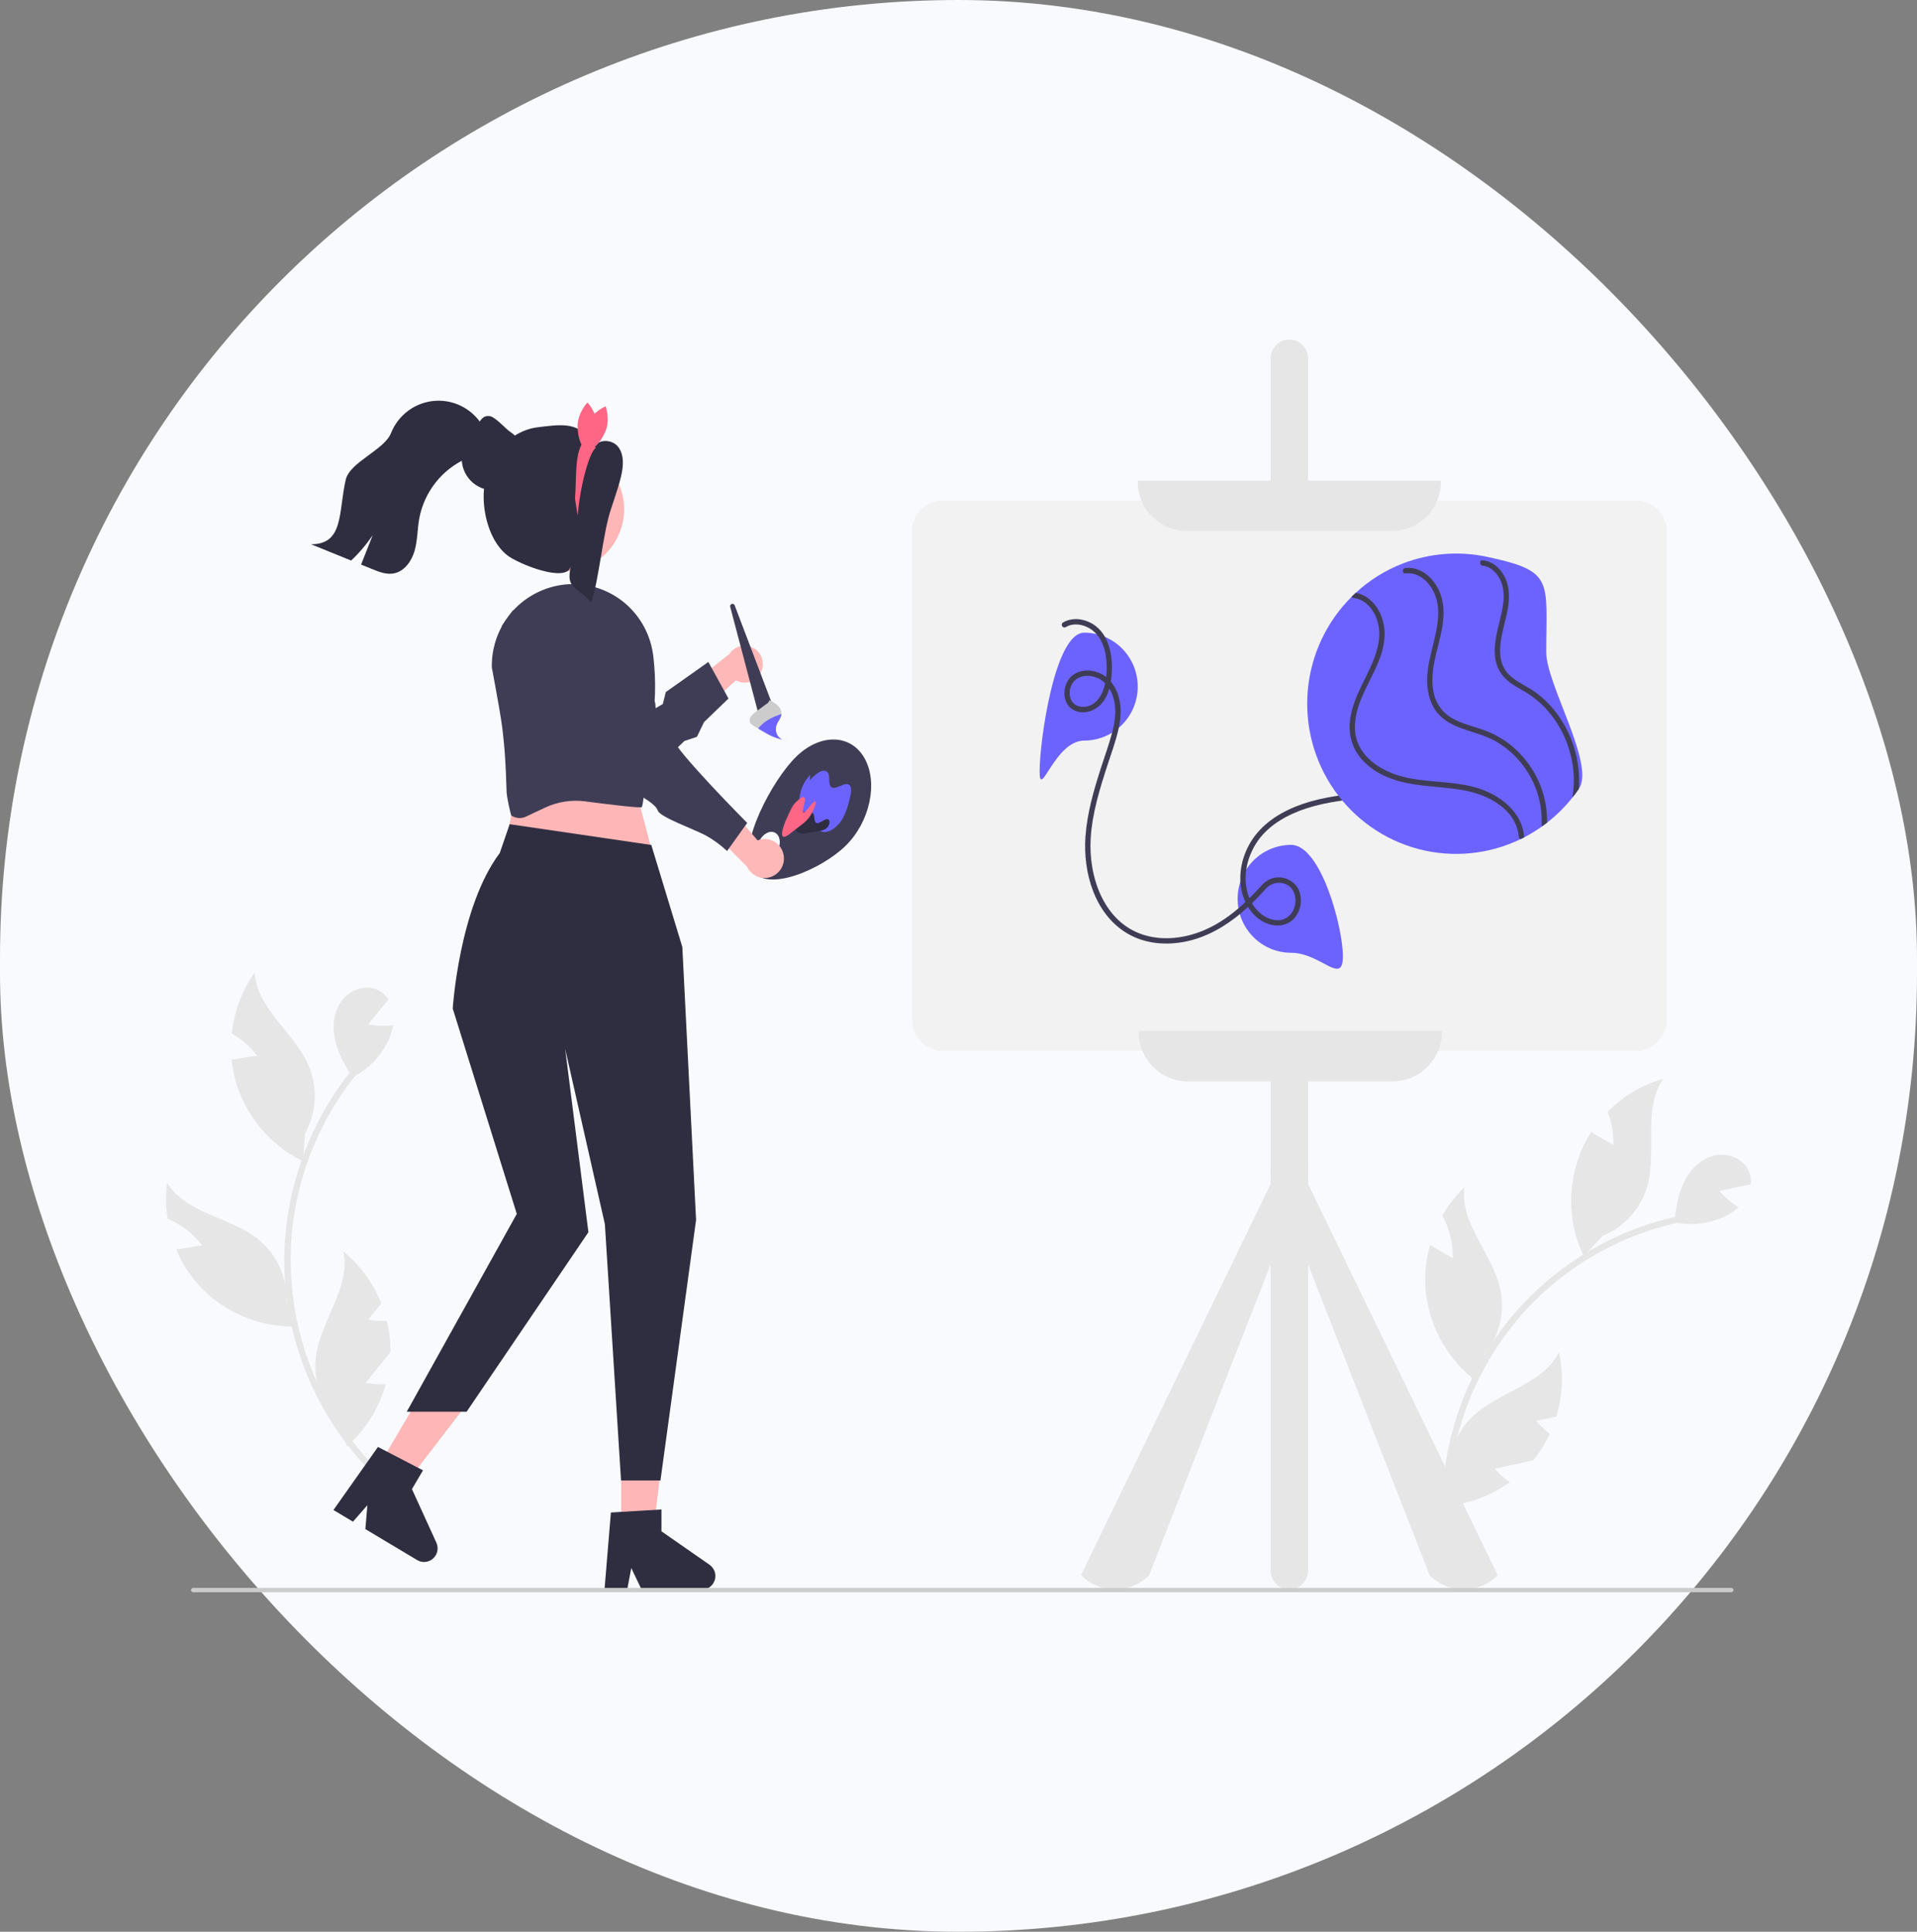 <svg width="127" height="128" viewBox="0 0 127 128" fill="none" xmlns="http://www.w3.org/2000/svg">
<rect x="0" y="0" width="127" height="128" fill="#808080" stroke="none"/>
<rect width="127" height="128" rx="63.5" fill="#F8FAFD"/>
<g clip-path="url(#clip0_2652_43310)">
<path d="M56.03 56.034C57.628 54.462 58.187 51.87 57.277 50.246C56.367 48.622 54.333 48.58 52.735 50.152C51.136 51.725 48.889 55.977 49.799 57.601C50.709 59.226 54.431 57.607 56.03 56.034ZM50.513 56.887C50.173 56.722 50.08 56.204 50.306 55.729C50.532 55.255 50.992 55.004 51.332 55.169C51.673 55.334 51.765 55.852 51.539 56.326C51.313 56.801 50.854 57.052 50.513 56.887Z" fill="#3F3D56"/>
<path d="M54.054 54.838C53.901 54.696 53.747 54.554 53.593 54.412C53.382 54.242 53.208 54.028 53.085 53.785C52.952 53.446 52.918 53.075 52.988 52.718C53.072 52.199 53.312 51.719 53.676 51.342L53.652 51.703C53.837 51.486 54.054 51.298 54.296 51.148C54.524 51.029 54.775 51.037 54.874 51.248C54.988 51.49 54.88 51.924 55.033 52.117C55.299 52.453 55.992 51.729 56.285 52.026C56.455 52.2 56.374 52.612 56.285 52.959C56.193 53.387 56.048 53.802 55.852 54.193C55.496 54.839 54.846 55.266 54.407 55.092C54.275 55.029 54.156 54.943 54.054 54.838Z" fill="#6C63FF"/>
<path d="M52.691 54.925C52.61 54.648 52.777 54.288 52.934 53.985L53.014 53.901C53.178 53.818 53.356 53.767 53.539 53.749C53.624 53.743 53.708 53.766 53.779 53.814C53.849 53.862 53.901 53.934 53.926 54.016C53.973 54.178 53.935 54.41 54.047 54.505C54.263 54.689 54.696 54.12 54.901 54.318C55.017 54.429 54.934 54.716 54.785 54.857C54.644 54.975 54.471 55.046 54.288 55.06C54.024 55.105 53.76 55.149 53.495 55.193C53.341 55.229 53.181 55.237 53.024 55.217C52.947 55.205 52.875 55.171 52.816 55.119C52.757 55.067 52.714 55 52.691 54.925Z" fill="#2F2E41"/>
<path d="M51.819 55.13C51.875 54.721 52.185 54.062 52.462 53.499L52.57 53.328C52.725 53.142 52.903 52.977 53.1 52.838C53.251 52.755 53.355 52.816 53.317 53.088C53.284 53.328 53.145 53.721 53.199 53.822C53.304 54.018 53.944 52.898 54.034 53.123C54.084 53.248 53.88 53.75 53.685 54.047C53.545 54.265 53.366 54.455 53.157 54.606C52.905 54.801 52.653 54.996 52.401 55.19C52.278 55.303 52.133 55.391 51.977 55.448C51.86 55.469 51.785 55.379 51.819 55.13Z" fill="#FF6584"/>
<path d="M51.907 56.618C51.869 56.435 51.792 56.262 51.681 56.111C51.571 55.961 51.428 55.837 51.265 55.748C51.101 55.659 50.92 55.607 50.734 55.596C50.549 55.585 50.363 55.616 50.19 55.685L47.234 52.238L46.597 54.517L49.502 57.441C49.637 57.726 49.87 57.951 50.159 58.074C50.447 58.196 50.77 58.208 51.067 58.107C51.363 58.005 51.612 57.798 51.767 57.523C51.922 57.249 51.972 56.927 51.907 56.618Z" fill="#FFB8B8"/>
<path d="M42.094 43.492L41.31 44.83C41.31 44.83 43.378 45.863 43.418 46.679C43.458 47.494 43.606 47.288 43.914 47.511C44.222 47.735 44.586 48.315 44.598 48.953C44.61 49.59 49.501 54.529 49.501 54.529L48.169 56.39C47.735 55.983 47.253 55.632 46.733 55.346C45.941 54.927 43.743 54.149 43.584 53.719C43.424 53.288 42.781 52.975 42.166 52.527C41.55 52.079 42.869 51.699 41.843 50.953C40.818 50.207 35.254 44.333 34.257 43.764C33.26 43.196 33.253 41.462 33.253 41.462L33.993 40.428L42.094 43.492Z" fill="#3F3D56"/>
<path d="M86.66 78.456V77.802C86.677 77.609 86.677 77.415 86.66 77.222V23.751C86.66 23.419 86.529 23.101 86.297 22.866C86.064 22.632 85.748 22.5 85.419 22.5C85.09 22.5 84.775 22.632 84.542 22.866C84.309 23.101 84.178 23.419 84.178 23.751V77.222C84.161 77.415 84.161 77.609 84.178 77.802V78.456L71.616 104.37C71.913 104.669 72.264 104.906 72.651 105.068C73.039 105.229 73.454 105.313 73.873 105.313C74.292 105.313 74.707 105.229 75.094 105.068C75.481 104.906 75.832 104.669 76.129 104.37L84.178 83.779V104.062C84.178 104.393 84.309 104.712 84.542 104.946C84.775 105.181 85.09 105.313 85.419 105.313C85.748 105.313 86.064 105.181 86.297 104.946C86.529 104.712 86.66 104.393 86.66 104.062V83.779L94.71 104.37C95.006 104.669 95.358 104.906 95.745 105.068C96.132 105.229 96.547 105.313 96.966 105.313C97.385 105.313 97.8 105.229 98.187 105.068C98.574 104.906 98.926 104.669 99.222 104.37L86.66 78.456Z" fill="#E6E6E6"/>
<path d="M24.723 97.68C23.372 96.333 22.221 94.797 21.306 93.119C20.393 91.449 19.72 89.657 19.304 87.797C18.883 85.91 18.744 83.969 18.89 82.04C19.195 78.112 20.635 74.359 23.032 71.246C23.178 71.057 23.328 70.871 23.482 70.687C23.653 70.482 23.943 70.778 23.773 70.981C21.327 73.939 19.794 77.555 19.365 81.381C19.055 84.305 19.401 87.263 20.38 90.033C21.358 92.804 22.942 95.317 25.015 97.385C25.204 97.574 24.913 97.868 24.723 97.68Z" fill="#E6E6E6"/>
<path d="M22.866 71.6C23.033 71.537 23.196 71.465 23.356 71.384C23.364 71.397 23.372 71.409 23.38 71.422L22.866 71.6Z" fill="#E6E6E6"/>
<path d="M26.051 67.93C25.984 68.311 25.862 68.68 25.689 69.026C25.213 69.991 24.454 70.784 23.516 71.3C23.464 71.328 23.41 71.358 23.357 71.384C23.292 71.282 23.227 71.181 23.164 71.08C22.743 70.401 22.369 69.686 22.198 68.907C21.997 67.998 22.106 66.976 22.684 66.248C23.261 65.52 24.363 65.193 25.161 65.665C25.392 65.804 25.587 65.994 25.733 66.222C25.653 66.321 25.573 66.419 25.494 66.519C25.487 66.528 25.479 66.537 25.471 66.545C25.402 66.632 25.331 66.718 25.262 66.805C24.972 67.163 24.685 67.523 24.396 67.879C24.803 67.955 25.218 67.983 25.632 67.965C25.665 67.963 25.7 67.961 25.733 67.959C25.838 67.952 25.946 67.944 26.051 67.93Z" fill="#E6E6E6"/>
<path d="M20.21 75.091L20.099 76.547L20.069 76.942C20.038 76.927 20.005 76.911 19.974 76.895C18.897 76.356 17.946 75.591 17.185 74.652C16.425 73.713 15.871 72.621 15.563 71.448C15.46 71.042 15.387 70.628 15.346 70.21C15.908 70.123 16.47 70.034 17.032 69.947C16.577 69.351 16.008 68.854 15.358 68.485C15.507 67.028 16.029 65.635 16.874 64.443C17.019 66.884 19.555 68.436 20.483 70.694C20.768 71.401 20.891 72.163 20.844 72.924C20.797 73.685 20.58 74.426 20.21 75.091Z" fill="#E6E6E6"/>
<path d="M19.728 87.882C19.593 87.889 19.458 87.893 19.325 87.891C18.172 87.884 17.033 87.639 15.978 87.172C14.922 86.705 13.972 86.026 13.187 85.176C12.55 84.473 12.039 83.666 11.675 82.789C11.687 82.787 11.697 82.785 11.709 82.783C12.27 82.696 12.833 82.607 13.394 82.52C12.798 81.737 12.006 81.128 11.1 80.756C10.977 79.967 10.968 79.164 11.072 78.372C12.34 80.456 15.303 80.623 17.175 82.174C18.068 82.924 18.677 83.962 18.898 85.113C18.954 85.397 18.983 85.686 18.987 85.975C18.988 86.045 18.988 86.113 18.987 86.181L19.028 86.276L19.728 87.882Z" fill="#E6E6E6"/>
<path d="M25.298 90.294C24.939 90.737 24.581 91.184 24.223 91.628C24.663 91.71 25.112 91.737 25.559 91.708C25.162 93.143 24.4 94.447 23.348 95.492C23.249 95.59 23.147 95.686 23.043 95.777C23.022 95.796 23 95.815 22.979 95.835L22.885 95.567L22.884 95.566L22.354 94.087C21.681 93.405 21.216 92.544 21.011 91.605V91.602C20.887 91.052 20.858 90.485 20.927 89.925C21.223 87.5 23.256 85.319 22.75 82.928C23.865 83.838 24.729 85.021 25.262 86.363C24.972 86.721 24.685 87.081 24.396 87.437C24.803 87.513 25.218 87.541 25.632 87.523C25.777 88.114 25.856 88.719 25.868 89.328C25.869 89.415 25.869 89.501 25.868 89.588C25.686 89.815 25.502 90.041 25.32 90.268C25.314 90.277 25.306 90.286 25.298 90.294Z" fill="#E6E6E6"/>
<path d="M95.653 102.343C95.436 100.44 95.494 98.516 95.824 96.629C96.151 94.752 96.739 92.93 97.572 91.218C98.417 89.481 99.514 87.881 100.827 86.47C103.506 83.601 106.961 81.586 110.764 80.675C110.995 80.62 111.228 80.57 111.462 80.523C111.723 80.472 111.765 80.886 111.506 80.937C107.762 81.696 104.32 83.546 101.607 86.256C99.548 88.339 97.98 90.862 97.02 93.639C96.06 96.417 95.733 99.376 96.063 102.298C96.093 102.564 95.683 102.609 95.653 102.343Z" fill="#E6E6E6"/>
<path d="M110.414 80.846C110.584 80.902 110.756 80.949 110.93 80.987C110.929 81.002 110.927 81.017 110.926 81.032L110.414 80.846Z" fill="#E6E6E6"/>
<path d="M115.178 79.998C114.888 80.253 114.564 80.464 114.214 80.624C113.244 81.075 112.159 81.214 111.107 81.023C111.05 81.012 110.989 81.001 110.931 80.987C110.944 80.868 110.956 80.747 110.97 80.629C111.064 79.834 111.217 79.041 111.567 78.326C111.976 77.49 112.696 76.763 113.599 76.561C114.502 76.358 115.563 76.799 115.892 77.671C115.985 77.925 116.019 78.197 115.991 78.466C115.867 78.493 115.744 78.519 115.62 78.546C115.609 78.549 115.598 78.551 115.587 78.553C115.478 78.577 115.37 78.599 115.262 78.623C114.814 78.719 114.366 78.818 113.919 78.913C114.19 79.229 114.495 79.514 114.83 79.761C114.856 79.78 114.885 79.801 114.911 79.82C114.998 79.882 115.087 79.942 115.178 79.998Z" fill="#E6E6E6"/>
<path d="M106.175 81.888L105.183 82.953L104.915 83.242C104.9 83.21 104.884 83.177 104.87 83.145C104.365 82.044 104.1 80.847 104.091 79.635C104.082 78.422 104.33 77.222 104.817 76.113C104.99 75.731 105.191 75.363 105.418 75.012C105.91 75.298 106.404 75.585 106.895 75.871C106.912 75.12 106.777 74.373 106.5 73.675C107.521 72.633 108.794 71.877 110.194 71.482C108.79 73.477 109.801 76.288 109.121 78.635C108.904 79.365 108.526 80.037 108.016 80.6C107.506 81.163 106.876 81.604 106.175 81.888Z" fill="#E6E6E6"/>
<path d="M97.849 91.552C97.74 91.472 97.632 91.389 97.529 91.304C96.636 90.57 95.9 89.659 95.368 88.629C94.836 87.598 94.518 86.468 94.434 85.309C94.375 84.36 94.478 83.408 94.739 82.494C94.75 82.5 94.759 82.505 94.769 82.511C95.261 82.798 95.755 83.084 96.246 83.371C96.269 82.384 96.03 81.409 95.554 80.546C95.949 79.854 96.441 79.222 97.014 78.671C96.707 81.096 98.912 83.099 99.408 85.49C99.637 86.639 99.466 87.833 98.924 88.869C98.79 89.126 98.634 89.37 98.457 89.597C98.415 89.653 98.372 89.706 98.329 89.758L98.302 89.858L97.849 91.552Z" fill="#E6E6E6"/>
<path d="M100.691 96.951C100.136 97.07 99.579 97.192 99.023 97.311C99.316 97.653 99.649 97.957 100.016 98.218C98.814 99.085 97.409 99.62 95.94 99.769C95.802 99.783 95.663 99.794 95.526 99.799C95.497 99.8 95.468 99.801 95.44 99.803L95.533 99.536L95.533 99.533L96.039 98.046C95.939 97.09 96.111 96.125 96.535 95.264L96.537 95.261C96.782 94.754 97.112 94.294 97.513 93.901C99.252 92.198 102.192 91.783 103.283 89.601C103.586 91.014 103.525 92.482 103.106 93.864C102.658 93.96 102.21 94.059 101.763 94.154C102.034 94.471 102.339 94.755 102.674 95.002C102.419 95.554 102.105 96.076 101.735 96.558C101.682 96.627 101.629 96.694 101.573 96.761C101.291 96.823 101.007 96.882 100.725 96.944C100.714 96.947 100.702 96.949 100.691 96.951Z" fill="#E6E6E6"/>
<path d="M108.399 69.626H62.439C61.905 69.625 61.393 69.411 61.015 69.03C60.637 68.649 60.425 68.133 60.424 67.594V35.196C60.425 34.657 60.637 34.141 61.015 33.76C61.393 33.379 61.905 33.165 62.439 33.164H108.399C108.933 33.165 109.445 33.379 109.823 33.76C110.201 34.141 110.413 34.657 110.414 35.196V67.594C110.413 68.133 110.201 68.649 109.823 69.03C109.445 69.411 108.933 69.625 108.399 69.626Z" fill="#F2F2F2"/>
<path d="M92.215 35.19H78.624C77.762 35.189 76.936 34.844 76.327 34.229C75.718 33.615 75.375 32.782 75.374 31.913V31.854H95.464V31.913C95.463 32.782 95.121 33.615 94.511 34.229C93.902 34.844 93.076 35.189 92.215 35.19Z" fill="#E6E6E6"/>
<path d="M92.274 71.651H78.683C77.821 71.65 76.995 71.305 76.386 70.691C75.777 70.076 75.434 69.243 75.433 68.375V68.315H95.523V68.375C95.522 69.243 95.18 70.076 94.571 70.691C93.961 71.305 93.135 71.65 92.274 71.651Z" fill="#E6E6E6"/>
<path d="M88.965 63.37C88.965 65.344 87.495 63.132 85.537 63.132C84.597 63.132 83.695 62.755 83.03 62.085C82.365 61.414 81.992 60.505 81.992 59.557C81.992 58.609 82.365 57.7 83.03 57.029C83.695 56.359 84.597 55.982 85.537 55.982C87.495 55.982 88.965 61.396 88.965 63.37Z" fill="#6C63FF"/>
<path d="M75.374 45.497C75.374 46.445 75 47.354 74.335 48.025C73.671 48.695 72.769 49.072 71.829 49.072C69.871 49.072 68.874 53.072 68.874 51.097C68.874 49.123 69.871 41.922 71.829 41.922C72.769 41.922 73.671 42.299 74.335 42.969C75 43.64 75.374 44.549 75.374 45.497Z" fill="#6C63FF"/>
<path d="M70.602 41.556C71.114 41.255 71.74 41.358 72.226 41.663C72.779 42.01 73.085 42.607 73.22 43.234C73.355 43.908 73.353 44.602 73.213 45.275C73.081 45.924 72.743 46.613 72.058 46.8C71.602 46.924 71.092 46.764 70.925 46.289C70.861 46.098 70.847 45.894 70.884 45.696C70.921 45.498 71.008 45.313 71.136 45.159C71.52 44.723 72.191 44.7 72.694 44.918C73.285 45.174 73.646 45.752 73.798 46.363C73.979 47.09 73.865 47.843 73.675 48.556C73.468 49.33 73.194 50.087 72.948 50.849C72.468 52.335 72.027 53.85 71.912 55.416C71.737 57.809 72.518 60.57 74.687 61.853C75.858 62.546 77.267 62.656 78.577 62.383C79.96 62.094 81.194 61.374 82.266 60.466C82.823 59.986 83.347 59.468 83.835 58.917C83.982 58.738 84.178 58.608 84.399 58.542C84.62 58.476 84.855 58.478 85.075 58.547C86.202 58.908 85.995 60.729 84.879 60.952C84.372 61.053 83.822 60.807 83.447 60.475C83.036 60.097 82.749 59.603 82.623 59.057C82.339 57.909 82.67 56.645 83.344 55.697C84.104 54.626 85.335 53.959 86.554 53.562C87.941 53.111 89.393 52.977 90.836 52.83C92.312 52.679 93.804 52.504 95.198 51.962C96.319 51.523 97.361 50.899 98.281 50.117C100.135 48.554 101.448 46.437 102.031 44.072C102.167 43.5 102.255 42.918 102.294 42.332C102.31 42.102 101.955 42.103 101.939 42.332C101.766 44.888 100.591 47.32 98.814 49.136C97.927 50.045 96.89 50.791 95.748 51.339C94.372 51.994 92.876 52.252 91.375 52.416C89.841 52.584 88.288 52.683 86.798 53.114C85.481 53.495 84.167 54.141 83.27 55.215C82.479 56.162 82.045 57.462 82.199 58.699C82.343 59.851 83.071 61.037 84.268 61.287C84.83 61.405 85.411 61.255 85.785 60.8C85.993 60.541 86.126 60.229 86.168 59.899C86.211 59.569 86.162 59.233 86.027 58.929C85.855 58.601 85.567 58.349 85.221 58.223C84.875 58.096 84.494 58.105 84.153 58.246C83.904 58.361 83.684 58.532 83.51 58.746C82.487 59.877 81.326 60.933 79.929 61.567C78.625 62.158 77.09 62.38 75.711 61.928C73.101 61.072 72.101 58.063 72.258 55.535C72.361 53.88 72.854 52.282 73.364 50.716C73.624 49.917 73.921 49.119 74.103 48.297C74.267 47.561 74.317 46.781 74.079 46.055C73.871 45.421 73.452 44.857 72.831 44.592C72.267 44.35 71.576 44.356 71.072 44.736C70.344 45.286 70.277 46.65 71.177 47.073C71.774 47.354 72.493 47.136 72.934 46.669C73.428 46.146 73.588 45.409 73.644 44.712C73.749 43.394 73.461 41.804 72.131 41.209C71.583 40.964 70.951 40.937 70.423 41.247C70.384 41.272 70.356 41.311 70.345 41.356C70.334 41.401 70.341 41.449 70.364 41.489C70.388 41.529 70.425 41.558 70.47 41.571C70.514 41.583 70.561 41.578 70.602 41.556Z" fill="#3F3D56"/>
<path d="M102.437 43.233C102.437 45.327 105.696 50.665 104.6 52.267C104.464 52.468 104.32 52.662 104.168 52.851C103.678 53.47 103.115 54.026 102.493 54.509C102.387 54.592 102.281 54.672 102.173 54.749C101.791 55.023 101.39 55.268 100.974 55.484C100.898 55.523 100.821 55.561 100.745 55.599C98.639 56.619 96.242 56.853 93.981 56.26C91.721 55.666 89.742 54.282 88.398 52.355C87.054 50.428 86.431 48.083 86.641 45.737C86.851 43.391 87.879 41.196 89.544 39.543C89.631 39.455 89.721 39.369 89.813 39.284C90.727 38.439 91.792 37.777 92.951 37.331C92.952 37.331 92.952 37.33 92.953 37.33C94.691 36.665 96.579 36.506 98.402 36.871H98.405C98.445 36.88 98.485 36.888 98.525 36.898C102.989 37.849 102.437 38.449 102.437 43.233Z" fill="#6C63FF"/>
<path d="M100.975 55.439C100.977 55.454 100.976 55.469 100.974 55.484C100.898 55.523 100.821 55.561 100.745 55.599C100.71 55.588 100.68 55.567 100.658 55.538C100.636 55.51 100.623 55.475 100.621 55.439C100.606 55.259 100.571 55.081 100.518 54.909C100.057 53.412 98.44 52.647 97.029 52.377C95.302 52.044 93.486 52.183 91.843 51.464C91.17 51.188 90.573 50.75 90.105 50.189C89.615 49.571 89.369 48.793 89.414 48.003C89.511 46.145 90.809 44.691 91.254 42.939C91.437 42.217 91.437 41.464 91.111 40.782C90.834 40.203 90.338 39.694 89.676 39.623C89.649 39.621 89.623 39.612 89.6 39.599C89.578 39.585 89.558 39.566 89.544 39.543C89.631 39.455 89.721 39.369 89.813 39.284C89.933 39.302 90.051 39.333 90.164 39.376C90.812 39.626 91.262 40.192 91.515 40.827C91.807 41.562 91.78 42.354 91.576 43.108C91.102 44.867 89.71 46.393 89.765 48.289C89.812 49.932 91.235 50.957 92.669 51.39C94.445 51.926 96.367 51.673 98.124 52.294C99.505 52.782 100.846 53.875 100.975 55.439Z" fill="#3F3D56"/>
<path d="M102.493 54.509C102.387 54.592 102.281 54.672 102.173 54.749C102.159 54.734 102.148 54.715 102.141 54.695C102.135 54.675 102.132 54.654 102.134 54.633C102.194 53.091 101.666 51.585 100.661 50.423C100.225 49.912 99.707 49.48 99.129 49.143C98.524 48.794 97.86 48.607 97.202 48.39C96.554 48.177 95.896 47.918 95.401 47.431C94.896 46.934 94.648 46.261 94.572 45.565C94.394 43.916 95.213 42.4 95.279 40.776C95.308 40.052 95.15 39.347 94.704 38.765C94.319 38.262 93.751 37.919 93.107 37.995C92.894 38.021 92.883 37.707 93.068 37.646C93.08 37.642 93.094 37.639 93.107 37.638C93.856 37.549 94.535 37.964 94.981 38.545C95.5 39.221 95.68 40.044 95.627 40.887C95.526 42.517 94.675 44.084 94.951 45.74C94.999 46.089 95.118 46.423 95.302 46.722C95.486 47.021 95.73 47.277 96.019 47.475C96.612 47.869 97.313 48.047 97.982 48.266C98.649 48.472 99.28 48.783 99.85 49.188C100.408 49.6 100.897 50.099 101.299 50.667C102.1 51.783 102.519 53.131 102.493 54.509Z" fill="#3F3D56"/>
<path d="M104.6 52.267C104.464 52.468 104.32 52.662 104.168 52.851C104.326 51.925 104.291 50.977 104.066 50.065C103.79 48.918 103.231 47.859 102.442 46.988C102.046 46.554 101.591 46.179 101.09 45.876C100.517 45.53 99.89 45.238 99.485 44.681C98.606 43.47 99.199 41.89 99.483 40.589C99.631 39.91 99.712 39.187 99.436 38.529C99.222 38.019 98.799 37.541 98.225 37.483C97.999 37.46 97.998 37.101 98.225 37.125C98.268 37.13 98.31 37.136 98.353 37.143C98.98 37.257 99.464 37.729 99.726 38.311C100.066 39.07 99.999 39.89 99.825 40.684C99.539 41.991 98.876 43.723 100.062 44.79C100.562 45.241 101.21 45.49 101.749 45.889C102.232 46.245 102.665 46.665 103.035 47.139C104.17 48.593 104.727 50.421 104.6 52.267Z" fill="#3F3D56"/>
<path d="M41.155 101.668H43.252L44.25 93.513H41.155V101.668Z" fill="#FFB6B6"/>
<path d="M40.048 105.332H41.552L41.821 103.9L42.508 105.332H46.497C46.688 105.332 46.874 105.27 47.029 105.156C47.182 105.042 47.296 104.881 47.353 104.697C47.41 104.513 47.407 104.315 47.345 104.133C47.282 103.951 47.164 103.794 47.007 103.684L43.821 101.466V100.019L40.471 100.22L40.048 105.332Z" fill="#2F2E41"/>
<path d="M24.896 97.473L26.7 98.552L31.684 92.05L29.022 90.458L24.896 97.473Z" fill="#FFB6B6"/>
<path d="M22.09 100.055L23.384 100.828L24.339 99.735L24.206 101.32L27.637 103.372C27.802 103.47 27.993 103.513 28.183 103.494C28.373 103.475 28.553 103.395 28.695 103.266C28.837 103.137 28.934 102.965 28.973 102.776C29.011 102.588 28.989 102.391 28.909 102.216L27.291 98.67L28.024 97.425L25.04 95.876L22.09 100.055Z" fill="#2F2E41"/>
<path d="M41.382 49.521L43.11 56.071L33.429 56.2L34.703 49.906L41.382 49.521Z" fill="#FFB6B6"/>
<path d="M43.148 55.988L45.204 62.75L46.114 80.833L43.755 98.098H41.143L40.073 81.114L37.441 69.493L38.982 81.647L30.912 93.544H26.946L34.237 80.434L29.993 66.826C29.993 66.826 30.419 60.096 33.11 56.521L33.765 54.612L43.148 55.988Z" fill="#2F2E41"/>
<path d="M43.282 43.488C43.276 43.429 43.268 43.367 43.257 43.308C43.047 41.895 42.291 40.623 41.154 39.77C40.016 38.918 38.59 38.554 37.188 38.759C35.87 38.958 34.67 39.635 33.812 40.662V40.665C33.768 40.718 33.726 40.775 33.685 40.831C33.61 40.926 33.54 41.027 33.473 41.128C32.871 42.046 32.56 43.127 32.584 44.228C32.584 44.228 33.09 46.944 33.195 47.664C33.268 48.13 33.323 48.587 33.365 49.032C33.39 49.257 33.409 49.478 33.426 49.694V49.697C33.51 50.765 33.537 51.723 33.562 52.466C33.573 52.87 33.851 54.016 33.868 54.03C33.885 54.043 33.904 54.056 33.923 54.068C34.065 54.151 34.224 54.197 34.387 54.203C34.55 54.209 34.712 54.175 34.858 54.103L36.109 53.514C36.939 53.125 37.862 52.981 38.771 53.1C40.257 53.294 42.422 53.561 42.52 53.48C42.637 53.379 43.201 48.289 43.348 46.689C43.368 46.459 43.385 46.221 43.393 45.966V45.963C43.417 45.136 43.38 44.309 43.282 43.488Z" fill="#3F3D56"/>
<path d="M50.473 44.403C50.417 44.571 50.325 44.725 50.203 44.854C50.082 44.982 49.934 45.083 49.77 45.147C49.606 45.212 49.43 45.239 49.254 45.228C49.078 45.217 48.907 45.167 48.752 45.081L45.578 47.98L45.239 45.762L48.305 43.35C48.465 43.098 48.71 42.913 48.995 42.831C49.281 42.749 49.586 42.776 49.853 42.906C50.12 43.035 50.331 43.26 50.445 43.535C50.559 43.812 50.569 44.12 50.473 44.403Z" fill="#FFB8B8"/>
<path d="M38.66 38.783C38.66 38.783 41.784 39.371 40.006 45.484L40.693 48.515L43.913 46.647L44.108 45.857L46.928 43.862L48.261 46.285L46.64 47.847L46.172 48.822L45.34 49.099L42.764 51.581L41.684 52.246C41.684 52.246 40.31 53.104 39.089 52.64C38.763 52.516 38.458 52.342 38.185 52.124C37.652 51.695 37.179 51.04 36.882 50.049C35.783 46.374 35.37 43.804 35.37 43.804L38.66 38.783Z" fill="#3F3D56"/>
<path d="M50.267 47.381L48.376 40.209C48.365 40.17 48.37 40.128 48.389 40.093C48.409 40.057 48.441 40.03 48.479 40.018C48.517 40.005 48.558 40.008 48.595 40.026C48.631 40.043 48.659 40.074 48.673 40.112L51.218 46.815L50.267 47.381Z" fill="#3F3D56"/>
<path d="M51.841 49.007C51.565 48.949 51.297 48.859 51.043 48.737C50.913 48.675 50.788 48.605 50.666 48.532C50.623 48.508 50.579 48.482 50.537 48.457C50.435 48.397 50.333 48.337 50.231 48.276C50.144 48.225 50.056 48.174 49.97 48.122C49.843 48.048 49.707 47.961 49.67 47.817C49.659 47.749 49.663 47.679 49.681 47.612C49.7 47.546 49.733 47.484 49.779 47.432C49.872 47.323 49.979 47.227 50.098 47.147C50.365 46.949 50.632 46.752 50.9 46.554L50.971 46.397C51.188 46.489 51.388 46.619 51.56 46.781C51.629 46.851 51.682 46.934 51.718 47.025C51.754 47.117 51.77 47.214 51.767 47.312C51.765 47.356 51.758 47.399 51.746 47.44C51.695 47.624 51.56 47.779 51.479 47.955C51.463 47.992 51.449 48.03 51.437 48.068C51.401 48.181 51.391 48.301 51.406 48.419C51.421 48.537 51.462 48.65 51.526 48.75C51.605 48.864 51.714 48.953 51.841 49.007Z" fill="#CCCCCC"/>
<path d="M52.236 49.073C52.101 49.083 51.965 49.061 51.841 49.007C51.971 49.036 52.103 49.058 52.236 49.073Z" fill="#E6E6E6"/>
<path d="M51.841 49.007C51.565 48.949 51.297 48.859 51.043 48.737C50.913 48.675 50.788 48.605 50.666 48.532C50.623 48.508 50.579 48.482 50.537 48.457C50.435 48.397 50.333 48.337 50.231 48.276C50.267 48.227 50.305 48.181 50.346 48.136C50.724 47.721 51.242 47.486 51.767 47.312C51.765 47.356 51.758 47.399 51.746 47.44C51.695 47.624 51.56 47.779 51.479 47.955C51.463 47.992 51.449 48.03 51.437 48.068C51.401 48.181 51.391 48.301 51.406 48.419C51.421 48.537 51.462 48.65 51.526 48.75C51.605 48.864 51.714 48.953 51.841 49.007Z" fill="#6C63FF"/>
<path d="M114.84 105.358C114.84 105.377 114.836 105.395 114.829 105.412C114.822 105.43 114.812 105.445 114.799 105.458C114.786 105.472 114.77 105.482 114.753 105.489C114.736 105.496 114.718 105.5 114.699 105.5H12.794C12.757 105.5 12.721 105.485 12.695 105.458C12.668 105.432 12.654 105.396 12.654 105.358C12.654 105.32 12.668 105.284 12.695 105.258C12.721 105.231 12.757 105.216 12.794 105.216H114.699C114.718 105.216 114.736 105.22 114.753 105.227C114.77 105.234 114.786 105.245 114.799 105.258C114.812 105.271 114.822 105.287 114.829 105.304C114.836 105.321 114.84 105.339 114.84 105.358Z" fill="#CCCCCC"/>
<path d="M40.846 35.725C41.931 33.725 41.202 31.217 39.218 30.124C37.234 29.03 34.747 29.765 33.663 31.766C32.578 33.766 33.307 36.274 35.291 37.367C37.275 38.46 39.762 37.725 40.846 35.725Z" fill="#FFB6B6"/>
<path d="M34.758 30.378V30.381C34.758 30.56 34.736 30.739 34.69 30.913C34.683 30.943 34.674 30.975 34.664 31.006V31.007C34.568 31.317 34.401 31.601 34.178 31.835C33.955 32.069 33.681 32.248 33.377 32.358C33.333 32.376 33.287 32.39 33.241 32.403C33.144 32.431 33.045 32.452 32.944 32.464C32.854 32.477 32.764 32.483 32.673 32.483C32.602 32.483 32.531 32.48 32.46 32.473C32.294 32.456 32.132 32.418 31.975 32.361C31.951 32.354 31.927 32.345 31.903 32.335C31.892 32.331 31.88 32.326 31.869 32.321C31.608 32.21 31.372 32.048 31.175 31.843C30.979 31.638 30.825 31.395 30.724 31.129C30.624 30.862 30.578 30.578 30.589 30.293C30.601 30.008 30.67 29.729 30.792 29.471L30.793 29.47C30.895 29.254 31.034 29.058 31.203 28.89C31.58 28.512 31.746 27.563 32.318 27.563C32.346 27.563 32.373 27.564 32.4 27.566C32.784 27.579 33.494 28.415 33.796 28.612C34.02 28.755 34.214 28.94 34.368 29.158C34.529 29.383 34.643 29.637 34.705 29.907C34.74 30.061 34.758 30.219 34.758 30.378Z" fill="#2F2E41"/>
<path d="M32.21 29.646C31.886 30.026 31.379 30.174 30.922 30.371C30.115 30.728 29.406 31.279 28.858 31.974C28.309 32.67 27.937 33.49 27.774 34.363C27.647 35.074 27.664 35.811 27.464 36.504C27.265 37.198 26.774 37.878 26.068 37.998C25.591 38.081 25.112 37.895 24.663 37.711C24.416 37.611 24.169 37.511 23.922 37.41C24.18 36.758 24.437 36.106 24.694 35.455C24.281 36.07 23.801 36.636 23.263 37.143C22.378 36.783 21.492 36.423 20.605 36.063C22.787 36.072 22.414 33.937 22.902 31.794C23.171 30.617 25.455 29.82 25.903 28.7C26.145 28.092 26.555 27.567 27.083 27.187C27.612 26.807 28.237 26.587 28.886 26.555C29.534 26.522 30.179 26.677 30.742 27.002C31.306 27.327 31.766 27.807 32.067 28.387C32.515 28.567 32.528 29.27 32.21 29.646Z" fill="#2F2E41"/>
<path d="M40.96 29.616C40.56 29.086 39.554 29.066 39.352 29.7L38.928 29.119C38.377 27.907 36.925 28.153 35.612 28.313C34.298 28.473 33.141 29.406 32.553 30.601C31.966 31.796 31.913 33.216 32.251 34.505C32.479 35.373 32.897 36.219 33.59 36.782C34.284 37.344 37.544 38.674 37.816 37.529C37.477 39.023 38.159 38.789 39.17 39.934C39.693 38.349 39.938 35.362 40.462 33.777C40.541 33.539 40.619 33.3 40.698 33.061C40.864 32.559 41.03 32.055 41.15 31.539C41.301 30.89 41.359 30.147 40.96 29.616Z" fill="#2F2E41"/>
<path d="M38.269 34.167L38.094 33.044C38.213 31.647 38.019 29.425 38.928 29.119L39.484 29.68C39.132 29.798 38.463 31.887 38.269 34.167Z" fill="#FF6584"/>
<path d="M39.566 28.219C39.566 29.075 39.275 29.768 38.916 29.768C38.557 29.768 38.266 29.075 38.266 28.219C38.266 27.364 38.916 26.67 38.916 26.67C38.916 26.67 39.566 27.364 39.566 28.219Z" fill="#FF6584"/>
<path d="M40.102 28.602C39.761 29.385 39.218 29.902 38.889 29.757C38.56 29.612 38.57 28.859 38.911 28.075C39.252 27.292 40.124 26.92 40.124 26.92C40.124 26.92 40.443 27.819 40.102 28.602Z" fill="#FF6584"/>
</g>
<defs>
<clipPath id="clip0_2652_43310">
<rect width="105" height="83" fill="white" transform="translate(11 22.5)"/>
</clipPath>
</defs>
</svg>
